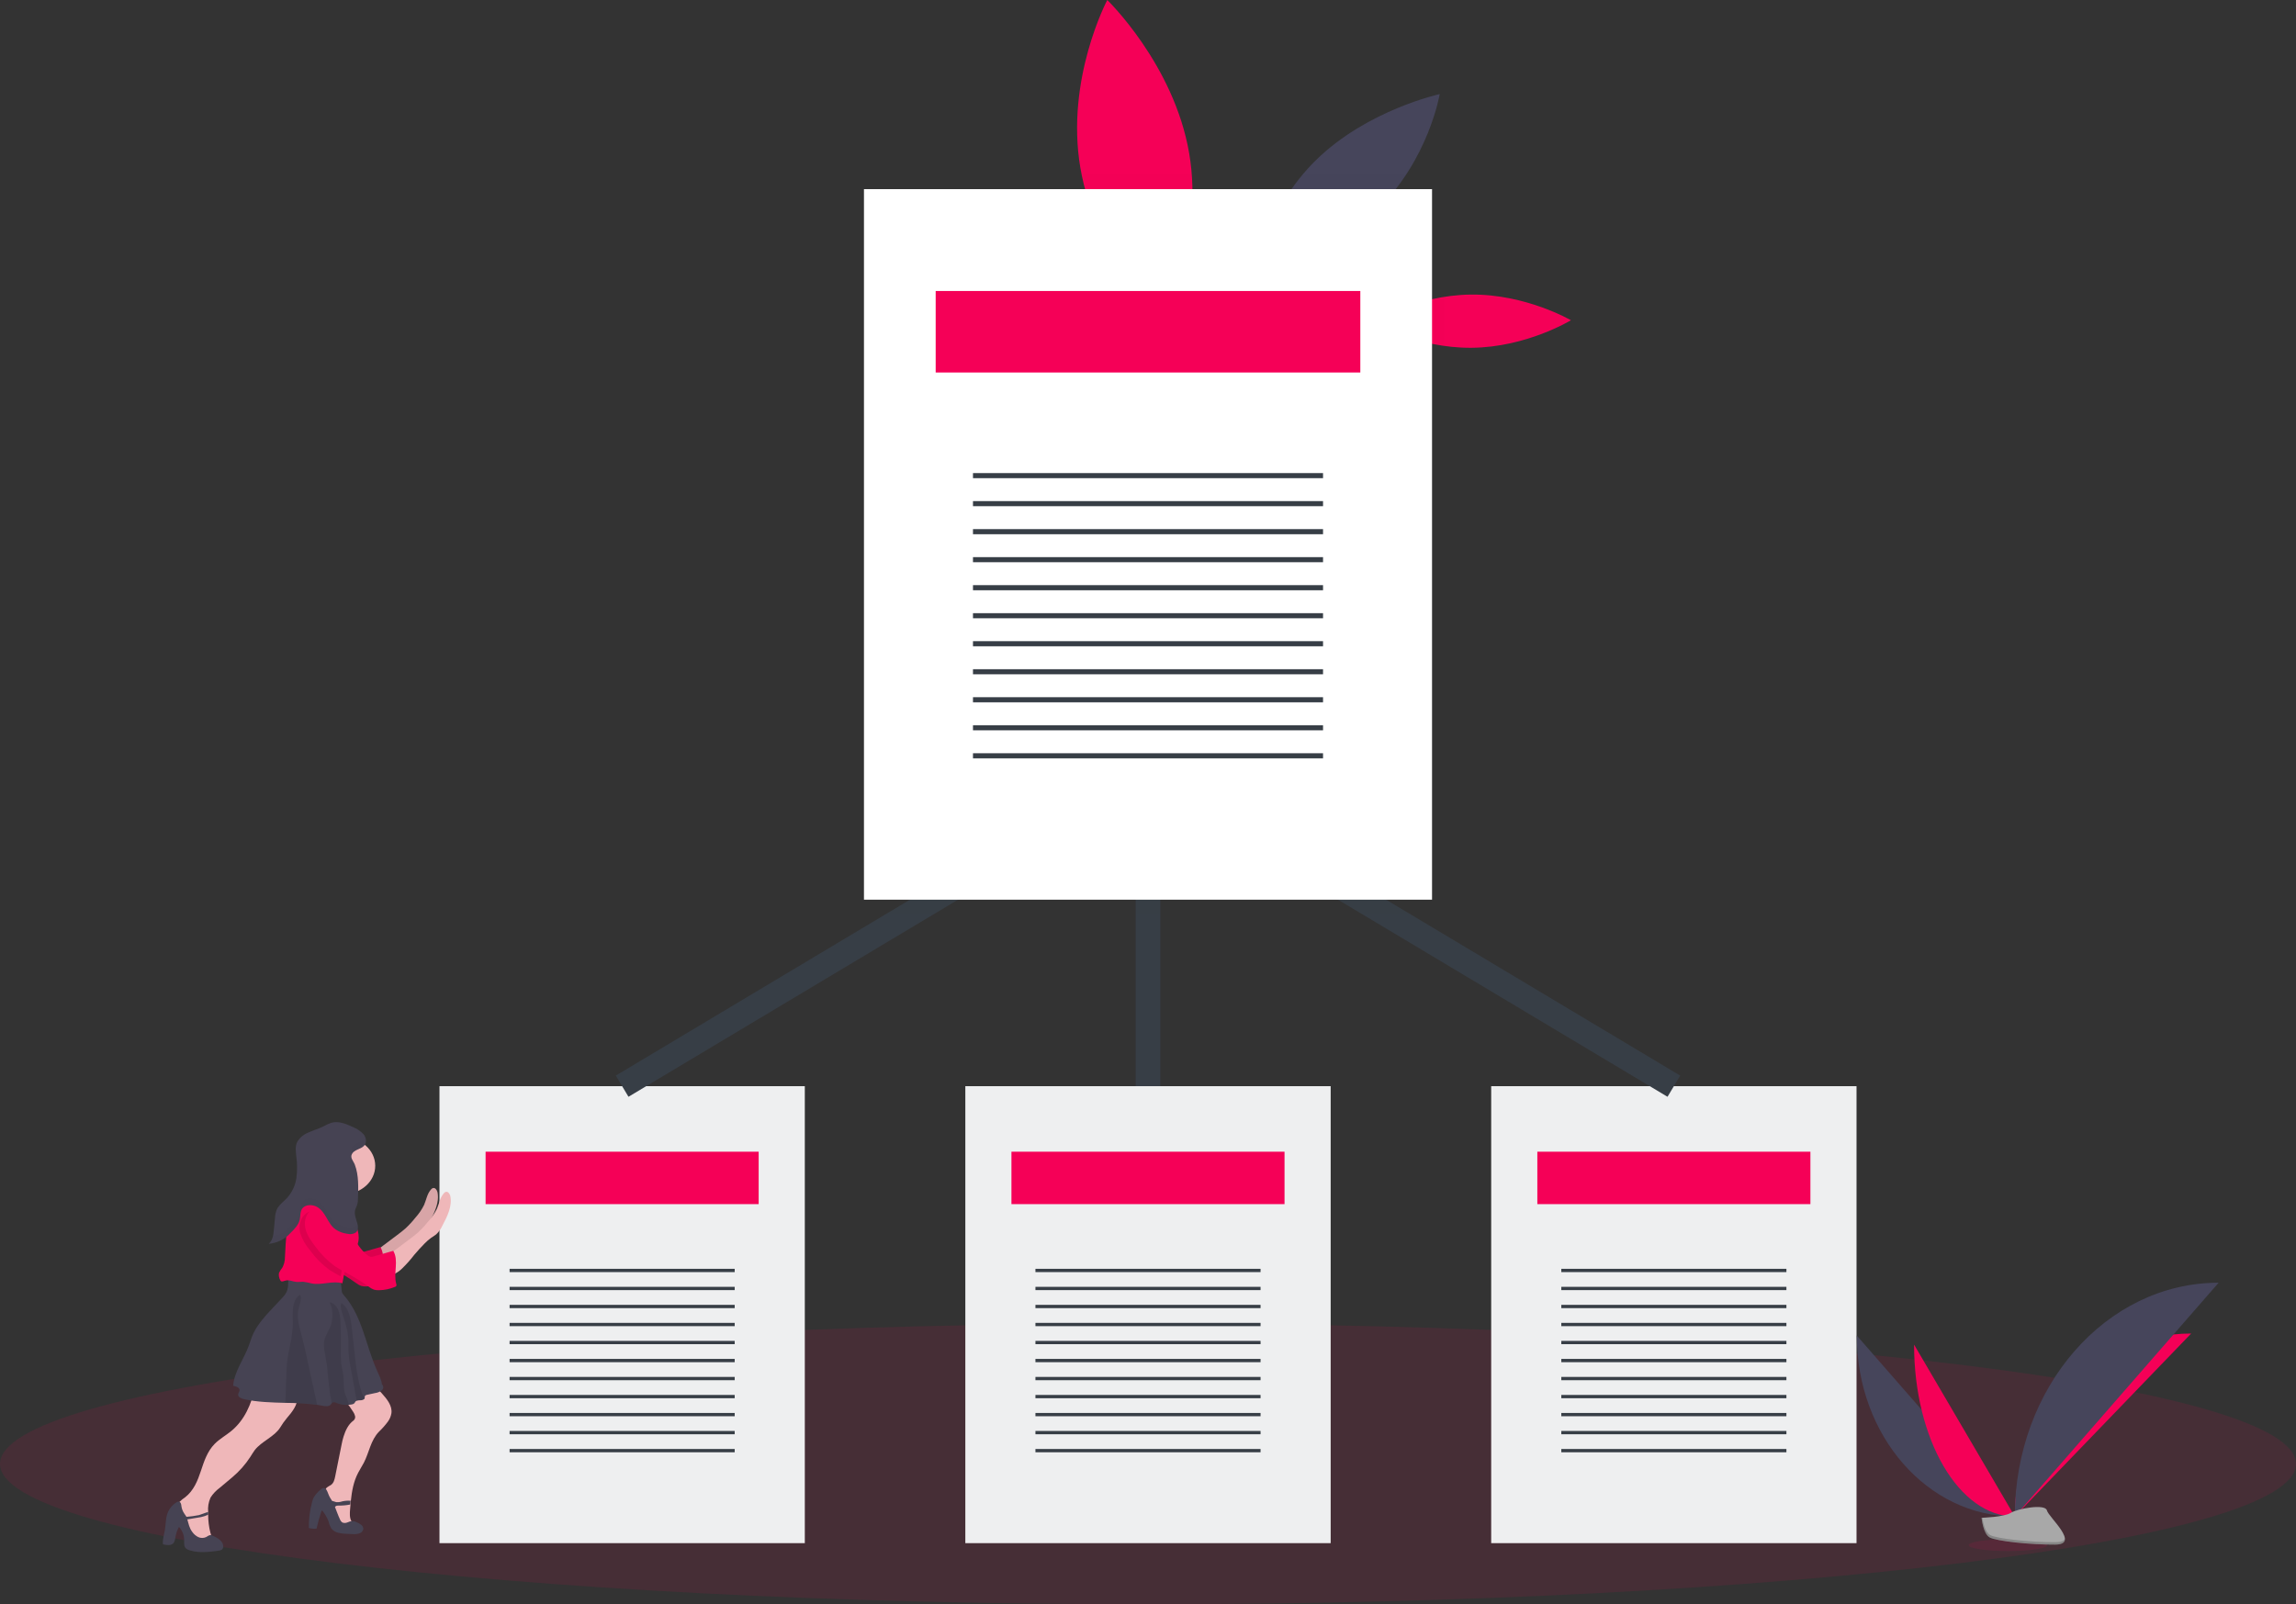 <svg width="93" height="65" viewBox="0 0 93 65" fill="none" xmlns="http://www.w3.org/2000/svg">
<rect x="0" y="0" width="93" height="65" fill="#333333" stroke="none"/>
<path d="M48.168 6.21C48.782 9.803 47.078 13.013 47.078 13.013C47.078 13.013 44.375 10.398 43.761 6.804C43.147 3.21 44.851 0 44.851 0C44.851 0 47.554 2.614 48.168 6.21Z" fill="#F50057"/>
<path d="M59.584 11.935C61.812 11.913 63.631 12.975 63.631 12.975C63.631 12.975 61.839 14.071 59.611 14.091C57.383 14.113 55.564 13.052 55.564 13.052C55.564 13.052 57.357 11.957 59.584 11.935Z" fill="#F50057"/>
<path d="M53.32 6.472C51.246 8.496 50.808 11.14 50.808 11.14C50.808 11.14 53.73 10.503 55.803 8.479C57.875 6.455 58.316 3.812 58.316 3.812C58.316 3.812 55.393 4.449 53.32 6.472Z" fill="#46455B"/>
<path opacity="0.1" d="M46.5 65C72.181 65 93 62.454 93 59.312C93 56.171 72.181 53.625 46.5 53.625C20.819 53.625 0 56.171 0 59.312C0 62.454 20.819 65 46.5 65Z" fill="#F50057"/>
<path d="M18.918 44.008H32.599V62.523H17.801V44.008H18.918Z" fill="#EEEFF0"/>
<path d="M30.73 46.663H19.669V48.787H30.73V46.663Z" fill="#F50057"/>
<path d="M29.759 51.408H20.641V51.541H29.759V51.408Z" fill="#373E46"/>
<path d="M29.759 52.138H20.641V52.271H29.759V52.138Z" fill="#373E46"/>
<path d="M29.759 52.868H20.641V53.001H29.759V52.868Z" fill="#373E46"/>
<path d="M29.759 53.598H20.641V53.731H29.759V53.598Z" fill="#373E46"/>
<path d="M29.759 54.328H20.641V54.461H29.759V54.328Z" fill="#373E46"/>
<path d="M29.759 55.058H20.641V55.191H29.759V55.058Z" fill="#373E46"/>
<path d="M29.759 55.788H20.641V55.921H29.759V55.788Z" fill="#373E46"/>
<path d="M29.759 56.518H20.641V56.651H29.759V56.518Z" fill="#373E46"/>
<path d="M29.759 57.248H20.641V57.381H29.759V57.248Z" fill="#373E46"/>
<path d="M29.759 57.977H20.641V58.111H29.759V57.977Z" fill="#373E46"/>
<path d="M29.759 58.708H20.641V58.841H29.759V58.708Z" fill="#373E46"/>
<path d="M40.218 44.008H53.899V62.523H39.101V44.008H40.218Z" fill="#EEEFF0"/>
<path d="M52.03 46.663H40.969V48.787H52.03V46.663Z" fill="#F50057"/>
<path d="M51.059 51.408H41.941V51.541H51.059V51.408Z" fill="#373E46"/>
<path d="M51.059 52.138H41.941V52.271H51.059V52.138Z" fill="#373E46"/>
<path d="M51.059 52.868H41.941V53.001H51.059V52.868Z" fill="#373E46"/>
<path d="M51.059 53.598H41.941V53.731H51.059V53.598Z" fill="#373E46"/>
<path d="M51.059 54.328H41.941V54.461H51.059V54.328Z" fill="#373E46"/>
<path d="M51.059 55.058H41.941V55.191H51.059V55.058Z" fill="#373E46"/>
<path d="M51.059 55.788H41.941V55.921H51.059V55.788Z" fill="#373E46"/>
<path d="M51.059 56.518H41.941V56.651H51.059V56.518Z" fill="#373E46"/>
<path d="M51.059 57.248H41.941V57.381H51.059V57.248Z" fill="#373E46"/>
<path d="M51.059 57.977H41.941V58.111H51.059V57.977Z" fill="#373E46"/>
<path d="M51.059 58.708H41.941V58.841H51.059V58.708Z" fill="#373E46"/>
<path d="M61.518 44.008H75.199V62.523H60.401V44.008H61.518Z" fill="#EEEFF0"/>
<path d="M73.331 46.663H62.27V48.787H73.331V46.663Z" fill="#F50057"/>
<path d="M72.359 51.408H63.241V51.541H72.359V51.408Z" fill="#373E46"/>
<path d="M72.359 52.138H63.241V52.271H72.359V52.138Z" fill="#373E46"/>
<path d="M72.359 52.868H63.241V53.001H72.359V52.868Z" fill="#373E46"/>
<path d="M72.359 53.598H63.241V53.731H72.359V53.598Z" fill="#373E46"/>
<path d="M72.359 54.328H63.241V54.461H72.359V54.328Z" fill="#373E46"/>
<path d="M72.359 55.058H63.241V55.191H72.359V55.058Z" fill="#373E46"/>
<path d="M72.359 55.788H63.241V55.921H72.359V55.788Z" fill="#373E46"/>
<path d="M72.359 56.518H63.241V56.651H72.359V56.518Z" fill="#373E46"/>
<path d="M72.359 57.248H63.241V57.381H72.359V57.248Z" fill="#373E46"/>
<path d="M72.359 57.977H63.241V58.111H72.359V57.977Z" fill="#373E46"/>
<path d="M72.359 58.708H63.241V58.841H72.359V58.708Z" fill="#373E46"/>
<path d="M46.5 44.008V31.267L25.2 44.008" stroke="#373E46" stroke-miterlimit="10"/>
<path d="M67.8 44.008L46.5 31.267" stroke="#373E46" stroke-miterlimit="10"/>
<g opacity="0.1">
<path opacity="0.1" d="M36.322 7.058H34.512V37.057H58.488V7.058H36.322Z" fill="black"/>
</g>
<path d="M36.732 7.663H58.005V36.452H34.995V7.663H36.732Z" fill="white"/>
<path d="M55.1 11.79H37.9V15.092H55.1V11.79Z" fill="#F50057"/>
<path d="M53.59 19.168H39.411V19.374H53.59V19.168Z" fill="#373E46"/>
<path d="M53.59 20.303H39.411V20.509H53.59V20.303Z" fill="#373E46"/>
<path d="M53.59 21.438H39.411V21.645H53.59V21.438Z" fill="#373E46"/>
<path d="M53.59 22.573H39.411V22.779H53.59V22.573Z" fill="#373E46"/>
<path d="M53.59 23.708H39.411V23.915H53.59V23.708Z" fill="#373E46"/>
<path d="M53.59 24.844H39.411V25.05H53.59V24.844Z" fill="#373E46"/>
<path d="M53.59 25.978H39.411V26.185H53.59V25.978Z" fill="#373E46"/>
<path d="M53.59 27.114H39.411V27.32H53.59V27.114Z" fill="#373E46"/>
<path d="M53.59 28.248H39.411V28.455H53.59V28.248Z" fill="#373E46"/>
<path d="M53.59 29.384H39.411V29.59H53.59V29.384Z" fill="#373E46"/>
<path d="M53.59 30.519H39.411V30.725H53.59V30.519Z" fill="#373E46"/>
<path d="M12.046 56.603C12.062 56.925 11.832 57.208 11.613 57.464C11.514 57.584 11.425 57.71 11.347 57.841C11.109 58.216 10.598 58.395 10.321 58.75C10.254 58.837 10.203 58.931 10.143 59.022C9.943 59.334 9.691 59.618 9.396 59.865L8.9 60.281C8.75 60.391 8.623 60.526 8.528 60.677C8.445 60.863 8.412 61.064 8.432 61.263V61.329C8.432 61.344 8.432 61.359 8.432 61.374C8.432 61.618 8.462 61.862 8.522 62.1C8.555 62.173 8.56 62.254 8.537 62.329C8.514 62.366 8.482 62.398 8.444 62.424C8.406 62.449 8.363 62.467 8.316 62.476C8.221 62.511 8.115 62.518 8.015 62.494C7.921 62.456 7.843 62.393 7.789 62.315C7.497 61.958 7.379 61.517 7.205 61.105C7.19 61.061 7.189 61.014 7.201 60.969C7.213 60.924 7.237 60.883 7.272 60.849C7.341 60.781 7.417 60.719 7.5 60.664C7.845 60.396 8.006 59.992 8.135 59.603C8.265 59.213 8.394 58.806 8.696 58.5C8.891 58.302 9.15 58.159 9.366 57.981C9.911 57.534 10.184 56.883 10.322 56.238C10.489 56.21 10.66 56.208 10.827 56.233L11.719 56.337C11.817 56.339 11.912 56.372 11.984 56.43C12.026 56.48 12.047 56.541 12.046 56.603Z" fill="#EFB7B9"/>
<path d="M15.855 57.257C15.836 57.376 15.789 57.491 15.716 57.593C15.608 57.74 15.487 57.878 15.352 58.006C15.012 58.353 14.954 58.848 14.737 59.266C14.667 59.402 14.579 59.53 14.508 59.67C14.321 60.025 14.252 60.416 14.211 60.81C14.206 60.86 14.201 60.911 14.197 60.962C14.194 61.012 14.186 61.087 14.181 61.149C14.167 61.31 14.155 61.486 14.233 61.632C14.274 61.713 14.34 61.773 14.342 61.857C14.208 61.974 13.979 61.96 13.823 61.866C13.674 61.763 13.56 61.626 13.493 61.469C13.35 61.191 13.245 60.897 13.184 60.596C13.16 60.483 13.149 60.348 13.242 60.266C13.293 60.23 13.348 60.197 13.404 60.167C13.518 60.087 13.55 59.949 13.576 59.823C13.663 59.388 13.751 58.953 13.838 58.519C13.858 58.412 13.883 58.307 13.916 58.203C13.99 57.97 14.104 57.71 14.316 57.557C14.344 57.535 14.364 57.507 14.376 57.475C14.387 57.444 14.39 57.41 14.383 57.378C14.368 57.313 14.34 57.251 14.3 57.195C14.142 56.943 13.952 56.69 13.664 56.55C13.96 56.329 14.299 56.157 14.663 56.042C14.727 56.015 14.798 56.004 14.868 56.011C14.906 56.018 14.942 56.031 14.975 56.049C15.165 56.155 15.331 56.292 15.465 56.452C15.677 56.687 15.894 56.959 15.855 57.257Z" fill="#EFB7B9"/>
<path d="M8.913 62.399C8.825 62.325 8.723 62.264 8.611 62.221C8.586 62.208 8.558 62.199 8.529 62.196C8.459 62.196 8.407 62.249 8.348 62.277C8.299 62.3 8.244 62.312 8.189 62.312C8.133 62.312 8.079 62.3 8.03 62.277C7.933 62.228 7.852 62.159 7.794 62.076C7.666 61.909 7.641 61.743 7.588 61.56L8.143 61.467C8.244 61.446 8.341 61.413 8.433 61.37C8.433 61.355 8.433 61.34 8.433 61.325V61.259C8.33 61.285 8.113 61.375 8.062 61.386C7.894 61.419 7.725 61.443 7.555 61.457C7.528 61.41 7.49 61.37 7.464 61.324C7.402 61.233 7.362 61.13 7.348 61.024C7.346 60.982 7.337 60.94 7.32 60.901C7.312 60.881 7.296 60.865 7.276 60.854C7.255 60.843 7.231 60.838 7.208 60.84C7.19 60.844 7.173 60.852 7.158 60.862C7.002 60.958 6.882 61.092 6.811 61.248C6.707 61.478 6.72 61.736 6.681 61.982C6.649 62.167 6.586 62.35 6.597 62.536C6.596 62.546 6.6 62.556 6.606 62.565C6.615 62.573 6.627 62.578 6.64 62.579C6.756 62.602 6.889 62.622 6.983 62.558C7.076 62.494 7.09 62.373 7.108 62.269C7.132 62.129 7.179 61.993 7.249 61.865C7.392 62.021 7.467 62.218 7.459 62.419C7.459 62.529 7.445 62.656 7.53 62.736C7.572 62.772 7.623 62.798 7.679 62.812C7.793 62.847 7.911 62.87 8.032 62.88C8.25 62.891 8.469 62.881 8.685 62.85C8.753 62.843 8.822 62.835 8.889 62.822C8.924 62.816 8.956 62.804 8.985 62.786C9.016 62.761 9.036 62.726 9.041 62.689C9.046 62.635 9.037 62.581 9.015 62.531C8.993 62.481 8.958 62.436 8.913 62.399Z" fill="#464353"/>
<path d="M14.633 61.782C14.579 61.739 14.518 61.704 14.452 61.678C14.399 61.649 14.339 61.631 14.276 61.627C14.207 61.633 14.139 61.651 14.077 61.681C14.046 61.695 14.011 61.703 13.976 61.705C13.941 61.706 13.906 61.701 13.873 61.689C13.825 61.657 13.789 61.612 13.772 61.561C13.694 61.4 13.636 61.224 13.568 61.056C13.584 61.034 13.607 61.017 13.635 61.007C13.656 61.001 13.678 60.999 13.701 61C13.865 61.004 14.03 60.99 14.19 60.957C14.19 60.906 14.199 60.856 14.204 60.806C14.089 60.796 13.973 60.805 13.861 60.831C13.784 60.858 13.701 60.868 13.619 60.861C13.563 60.851 13.509 60.82 13.454 60.814C13.429 60.771 13.401 60.733 13.374 60.688C13.306 60.581 13.283 60.456 13.217 60.351C13.207 60.333 13.192 60.318 13.173 60.306C13.155 60.295 13.133 60.289 13.11 60.287C13.086 60.29 13.063 60.297 13.042 60.308C13.021 60.319 13.003 60.334 12.989 60.351C12.871 60.445 12.774 60.557 12.702 60.681C12.675 60.739 12.654 60.799 12.64 60.861C12.549 61.204 12.505 61.556 12.51 61.909C12.611 61.937 12.717 61.947 12.822 61.935C12.875 61.698 12.941 61.463 13.019 61.23C13.019 61.225 13.021 61.221 13.023 61.218C13.026 61.214 13.029 61.211 13.033 61.208C13.05 61.2 13.068 61.216 13.078 61.231C13.172 61.356 13.249 61.491 13.306 61.634C13.328 61.738 13.368 61.838 13.423 61.932C13.494 62.018 13.596 62.08 13.712 62.106C13.828 62.132 13.947 62.146 14.067 62.147L14.248 62.155C14.344 62.165 14.441 62.158 14.534 62.135C14.581 62.123 14.623 62.1 14.655 62.068C14.687 62.035 14.708 61.996 14.716 61.953C14.717 61.921 14.71 61.889 14.696 61.86C14.681 61.83 14.66 61.804 14.633 61.782Z" fill="#464353"/>
<path d="M15.465 56.332C15.385 56.392 15.288 56.431 15.184 56.444L14.876 56.511C14.859 56.513 14.841 56.517 14.826 56.524C14.81 56.532 14.796 56.542 14.786 56.554C14.768 56.583 14.78 56.619 14.772 56.65C14.769 56.663 14.762 56.674 14.753 56.684C14.709 56.718 14.652 56.736 14.594 56.734C14.543 56.732 14.493 56.739 14.445 56.754C14.425 56.762 14.408 56.774 14.395 56.79C14.38 56.81 14.372 56.835 14.356 56.853C14.328 56.88 14.291 56.898 14.25 56.903C14.208 56.911 14.165 56.917 14.122 56.92C13.951 56.934 13.779 56.906 13.624 56.84C13.588 56.817 13.543 56.808 13.5 56.813C13.474 56.821 13.452 56.837 13.438 56.857C13.422 56.879 13.405 56.9 13.386 56.92C13.307 56.996 13.169 56.976 13.056 56.955C12.985 56.941 12.914 56.93 12.843 56.919C12.416 56.867 11.987 56.84 11.556 56.839C10.998 56.824 10.44 56.81 9.9 56.693C9.782 56.668 9.64 56.612 9.646 56.5C9.646 56.439 9.704 56.386 9.704 56.325C9.704 56.221 9.56 56.164 9.444 56.148C9.486 55.577 9.872 55.078 10.073 54.535C10.123 54.4 10.164 54.262 10.216 54.132C10.461 53.532 10.998 53.07 11.445 52.57C11.514 52.501 11.57 52.422 11.612 52.337C11.651 52.235 11.671 52.129 11.671 52.021L11.696 51.645C12.351 51.605 13.008 51.641 13.652 51.753C13.695 51.757 13.734 51.774 13.764 51.802C13.778 51.822 13.786 51.845 13.788 51.868C13.814 52.005 13.831 52.144 13.841 52.282C13.842 52.313 13.847 52.343 13.856 52.373C13.873 52.41 13.897 52.445 13.926 52.475C14.305 52.902 14.531 53.424 14.713 53.95C14.895 54.477 15.039 55.012 15.268 55.524C15.346 55.7 15.45 55.899 15.47 56.088C15.505 56.121 15.525 56.165 15.524 56.211C15.523 56.256 15.502 56.3 15.465 56.332Z" fill="#464353"/>
<path opacity="0.1" d="M12.847 56.917C12.42 56.865 11.99 56.838 11.56 56.837L11.595 55.776C11.603 55.541 11.611 55.306 11.643 55.073C11.688 54.741 11.778 54.416 11.825 54.085C11.851 53.895 11.863 53.704 11.86 53.512C11.848 53.318 11.854 53.123 11.878 52.93C11.908 52.769 11.986 52.549 12.151 52.462C12.261 52.596 12.092 52.969 12.073 53.129C12.032 53.462 12.133 53.793 12.22 54.118C12.324 54.508 12.41 54.903 12.492 55.297C12.612 55.836 12.73 56.376 12.847 56.917Z" fill="black"/>
<path opacity="0.1" d="M14.126 56.92C13.954 56.934 13.782 56.906 13.628 56.84C13.592 56.817 13.547 56.808 13.503 56.813C13.478 56.822 13.456 56.837 13.442 56.858C13.295 56.242 13.304 55.599 13.187 54.977C13.146 54.754 13.089 54.528 13.137 54.308C13.189 54.071 13.357 53.867 13.422 53.633C13.457 53.479 13.47 53.322 13.459 53.165C13.45 53.026 13.412 52.889 13.346 52.762C13.5 52.784 13.625 52.918 13.687 53.039C13.753 53.191 13.787 53.352 13.787 53.514C13.811 53.906 13.815 54.297 13.809 54.689C13.8 54.872 13.805 55.055 13.822 55.237C13.845 55.416 13.895 55.592 13.913 55.772C13.932 55.988 13.904 56.209 13.963 56.417C14.008 56.585 14.112 56.754 14.126 56.92Z" fill="black"/>
<path opacity="0.1" d="M14.756 56.684C14.713 56.718 14.655 56.736 14.597 56.734C14.547 56.732 14.496 56.739 14.448 56.754L14.192 55.349C14.157 55.177 14.132 55.003 14.119 54.828C14.108 54.626 14.125 54.425 14.11 54.221C14.081 53.974 14.028 53.729 13.952 53.49C13.912 53.347 13.731 52.919 13.832 52.799C13.992 52.89 14.089 53.085 14.142 53.241C14.198 53.422 14.233 53.608 14.248 53.794C14.288 54.155 14.328 54.516 14.369 54.878C14.437 55.478 14.506 56.087 14.742 56.652C14.747 56.661 14.752 56.673 14.756 56.684Z" fill="black"/>
<path d="M16.095 50.035C16.209 49.95 16.323 49.863 16.428 49.769C16.576 49.63 16.712 49.482 16.836 49.325C16.975 49.17 17.091 48.999 17.18 48.817C17.271 48.605 17.302 48.363 17.464 48.188C17.482 48.165 17.508 48.147 17.537 48.137C17.628 48.111 17.698 48.217 17.719 48.298C17.805 48.713 17.6 49.128 17.399 49.508C17.341 49.638 17.256 49.757 17.149 49.859C17.086 49.907 17.02 49.952 16.952 49.994C16.851 50.067 16.758 50.148 16.674 50.236C16.53 50.381 16.392 50.532 16.262 50.688C16.11 50.887 15.942 51.075 15.758 51.252C15.573 51.429 15.329 51.549 15.061 51.592C15.137 51.583 15.112 51.184 15.103 51.134C15.092 51.061 15.035 50.973 15.033 50.904C15.033 50.817 15.072 50.804 15.153 50.743L16.095 50.035Z" fill="#EFB7B9"/>
<path opacity="0.1" d="M16.095 50.035C16.209 49.95 16.323 49.863 16.428 49.769C16.576 49.63 16.712 49.482 16.836 49.325C16.975 49.17 17.091 48.999 17.18 48.817C17.271 48.605 17.302 48.363 17.464 48.188C17.482 48.165 17.508 48.147 17.537 48.137C17.628 48.111 17.698 48.217 17.719 48.298C17.805 48.713 17.6 49.128 17.399 49.508C17.341 49.638 17.256 49.757 17.149 49.859C17.086 49.907 17.02 49.952 16.952 49.994C16.851 50.067 16.758 50.148 16.674 50.236C16.53 50.381 16.392 50.532 16.262 50.688C16.11 50.887 15.942 51.075 15.758 51.252C15.573 51.429 15.329 51.549 15.061 51.592C15.137 51.583 15.112 51.184 15.103 51.134C15.092 51.061 15.035 50.973 15.033 50.904C15.033 50.817 15.072 50.804 15.153 50.743L16.095 50.035Z" fill="black"/>
<path d="M12.885 47.522C12.885 47.522 12.624 48.675 12.323 48.87C12.023 49.065 13.966 49.291 13.966 49.291C13.966 49.291 14.01 48.371 14.528 47.948C15.047 47.525 12.885 47.522 12.885 47.522Z" fill="#EFB7B9"/>
<path d="M12.369 48.753C12.24 48.769 12.122 48.827 12.036 48.914C11.833 49.109 11.792 49.406 11.862 49.665C11.948 49.92 12.086 50.16 12.27 50.371C12.481 50.664 12.742 50.926 13.043 51.149C13.21 51.257 13.385 51.356 13.565 51.448C13.863 51.611 14.15 51.79 14.424 51.984C14.484 52.032 14.553 52.071 14.627 52.099C14.691 52.117 14.758 52.125 14.825 52.122C15.052 52.12 15.276 52.074 15.481 51.986C15.5 51.98 15.517 51.969 15.53 51.955C15.537 51.94 15.541 51.924 15.541 51.908C15.541 51.892 15.537 51.876 15.53 51.861C15.408 51.424 15.643 50.927 15.409 50.527C15.156 50.599 14.877 50.678 14.624 50.752C14.585 50.766 14.543 50.772 14.501 50.77C14.451 50.761 14.405 50.739 14.368 50.706C14.096 50.495 13.92 50.2 13.762 49.91C13.604 49.62 13.45 49.319 13.203 49.083C12.956 48.846 12.73 48.719 12.369 48.753Z" fill="#F50057"/>
<path opacity="0.1" d="M12.369 48.753C12.24 48.769 12.122 48.827 12.036 48.914C11.833 49.109 11.792 49.406 11.862 49.665C11.948 49.92 12.086 50.16 12.27 50.371C12.481 50.664 12.742 50.926 13.043 51.149C13.21 51.257 13.385 51.356 13.565 51.448C13.863 51.611 14.15 51.79 14.424 51.984C14.484 52.032 14.553 52.071 14.627 52.099C14.691 52.117 14.758 52.125 14.825 52.122C15.052 52.12 15.276 52.074 15.481 51.986C15.5 51.98 15.517 51.969 15.53 51.955C15.537 51.94 15.541 51.924 15.541 51.908C15.541 51.892 15.537 51.876 15.53 51.861C15.408 51.424 15.643 50.927 15.409 50.527C15.156 50.599 14.877 50.678 14.624 50.752C14.585 50.766 14.543 50.772 14.501 50.77C14.451 50.761 14.405 50.739 14.368 50.706C14.096 50.495 13.92 50.2 13.762 49.91C13.604 49.62 13.45 49.319 13.203 49.083C12.956 48.846 12.73 48.719 12.369 48.753Z" fill="black"/>
<path d="M13.902 48.386C14.618 48.386 15.199 47.87 15.199 47.234C15.199 46.598 14.618 46.083 13.902 46.083C13.186 46.083 12.605 46.598 12.605 47.234C12.605 47.87 13.186 48.386 13.902 48.386Z" fill="#EFB7B9"/>
<path d="M14.42 50.55V50.554C14.344 50.678 14.233 50.782 14.155 50.904C14.076 51.047 14.021 51.2 13.995 51.358C13.97 51.463 13.948 51.568 13.928 51.674C13.909 51.779 13.889 51.887 13.87 51.996C13.479 51.879 13.045 52.077 12.639 52.004C12.52 51.972 12.399 51.948 12.276 51.932C12.185 51.932 12.094 51.946 12.003 51.939C11.853 51.926 11.704 51.842 11.561 51.885C11.497 51.904 11.418 51.945 11.372 51.9C11.361 51.888 11.353 51.875 11.348 51.861C11.301 51.773 11.284 51.675 11.3 51.578C11.334 51.502 11.38 51.429 11.435 51.363C11.505 51.233 11.541 51.092 11.541 50.948C11.567 50.578 11.566 50.204 11.632 49.838C11.697 49.472 11.844 49.108 12.123 48.831C12.252 48.687 12.437 48.592 12.642 48.565C13.392 48.511 13.998 48.878 14.325 49.461C14.519 49.798 14.622 50.215 14.42 50.55Z" fill="#F50057"/>
<path d="M16.614 50.189C16.728 50.103 16.843 50.017 16.947 49.922C17.095 49.783 17.231 49.636 17.355 49.48C17.495 49.324 17.611 49.152 17.7 48.97C17.791 48.758 17.821 48.517 17.983 48.342C18.001 48.319 18.027 48.301 18.056 48.291C18.147 48.265 18.217 48.371 18.238 48.452C18.328 48.867 18.118 49.283 17.917 49.662C17.86 49.792 17.775 49.911 17.667 50.013C17.607 50.063 17.536 50.103 17.47 50.147C17.369 50.22 17.276 50.301 17.192 50.389C17.048 50.535 16.911 50.686 16.78 50.841C16.628 51.04 16.46 51.228 16.277 51.405C16.091 51.583 15.846 51.702 15.579 51.746C15.656 51.737 15.63 51.337 15.622 51.288C15.594 51.212 15.571 51.136 15.552 51.059C15.552 50.971 15.59 50.958 15.671 50.897L16.614 50.189Z" fill="#EFB7B9"/>
<path opacity="0.1" d="M14.29 50.588V50.593C14.215 50.717 14.102 50.82 14.025 50.943C13.945 51.086 13.891 51.239 13.864 51.397C13.841 51.502 13.818 51.607 13.798 51.712C13.641 51.633 13.49 51.546 13.344 51.452C13.043 51.23 12.781 50.968 12.57 50.675C12.387 50.463 12.248 50.224 12.162 49.968C12.092 49.709 12.133 49.413 12.338 49.217C12.424 49.131 12.541 49.076 12.669 49.06C13.033 49.026 13.26 49.15 13.507 49.383C13.754 49.616 13.907 49.919 14.065 50.21C14.136 50.34 14.208 50.467 14.29 50.588Z" fill="black"/>
<path d="M12.887 48.906C12.758 48.923 12.641 48.98 12.556 49.067C12.351 49.262 12.31 49.559 12.381 49.818C12.452 50.077 12.617 50.302 12.788 50.524C13 50.817 13.261 51.079 13.562 51.302C13.729 51.41 13.903 51.509 14.083 51.6C14.382 51.763 14.669 51.942 14.942 52.136C15.002 52.185 15.071 52.224 15.146 52.252C15.21 52.27 15.277 52.278 15.345 52.275C15.572 52.273 15.795 52.226 16 52.139C16.02 52.133 16.037 52.122 16.049 52.108C16.056 52.093 16.06 52.077 16.06 52.061C16.06 52.045 16.056 52.029 16.049 52.014C15.928 51.576 16.163 51.079 15.929 50.679L15.143 50.904C15.104 50.918 15.062 50.925 15.02 50.923C14.97 50.913 14.924 50.891 14.888 50.859C14.615 50.648 14.439 50.353 14.281 50.062C14.123 49.771 13.97 49.472 13.723 49.236C13.475 48.999 13.248 48.87 12.887 48.906Z" fill="#F50057"/>
<path d="M14.74 46.429C14.866 46.303 14.839 46.097 14.729 45.959C14.607 45.828 14.451 45.724 14.275 45.655C14.007 45.529 13.699 45.407 13.411 45.494C13.301 45.534 13.195 45.583 13.095 45.64C12.905 45.734 12.694 45.794 12.5 45.882C12.298 45.961 12.133 46.1 12.035 46.276C11.953 46.45 11.978 46.648 12 46.84C12.042 47.131 12.044 47.426 12.007 47.718C11.968 48.012 11.841 48.29 11.638 48.525C11.492 48.686 11.298 48.816 11.21 49.008C11.167 49.118 11.143 49.233 11.138 49.349L11.091 49.844C11.073 50.041 11.045 50.257 10.884 50.395C11.054 50.379 11.219 50.333 11.369 50.259C11.519 50.185 11.65 50.086 11.756 49.966C11.92 49.804 12.091 49.633 12.14 49.421C12.177 49.259 12.146 49.081 12.255 48.951C12.383 48.798 12.657 48.796 12.838 48.898C13.02 49 13.132 49.174 13.229 49.344C13.326 49.514 13.423 49.692 13.592 49.812C13.73 49.906 13.892 49.966 14.063 49.988C14.119 50.003 14.178 50.007 14.236 50C14.294 49.993 14.349 49.975 14.399 49.947C14.523 49.858 14.51 49.688 14.47 49.551C14.417 49.37 14.334 49.181 14.392 49C14.411 48.94 14.445 48.883 14.466 48.824C14.491 48.737 14.503 48.647 14.501 48.558C14.513 48.108 14.537 47.623 14.372 47.187C14.32 47.048 14.178 46.916 14.251 46.766C14.342 46.575 14.603 46.569 14.74 46.429Z" fill="#464353"/>
<g opacity="0.1">
<path opacity="0.1" d="M12.034 47.2C12.04 46.988 12.03 46.775 12.004 46.563C12.004 46.522 11.994 46.483 11.99 46.438C11.978 46.57 11.983 46.702 12.004 46.833C12.017 46.954 12.028 47.077 12.034 47.2Z" fill="black"/>
<path opacity="0.1" d="M14.4 49.67C14.351 49.698 14.295 49.716 14.237 49.723C14.18 49.73 14.121 49.726 14.065 49.712C13.893 49.689 13.732 49.629 13.594 49.536C13.427 49.415 13.331 49.237 13.231 49.067C13.131 48.898 13.022 48.722 12.84 48.621C12.659 48.52 12.386 48.521 12.257 48.675C12.148 48.804 12.179 48.985 12.142 49.144C12.093 49.357 11.922 49.529 11.758 49.689C11.675 49.777 11.58 49.856 11.477 49.924C11.348 49.997 11.206 50.05 11.056 50.081C11.036 50.196 10.976 50.302 10.886 50.386C11.056 50.371 11.221 50.325 11.371 50.251C11.521 50.177 11.652 50.078 11.758 49.958C11.922 49.796 12.093 49.625 12.142 49.412C12.179 49.251 12.148 49.073 12.257 48.943C12.385 48.79 12.659 48.788 12.84 48.89C13.022 48.991 13.133 49.166 13.231 49.336C13.328 49.506 13.425 49.684 13.594 49.804C13.732 49.897 13.893 49.958 14.065 49.98C14.12 49.995 14.18 49.999 14.238 49.992C14.295 49.985 14.351 49.967 14.4 49.939C14.517 49.858 14.513 49.697 14.479 49.57C14.464 49.609 14.437 49.644 14.4 49.67Z" fill="black"/>
<path opacity="0.1" d="M14.74 46.161C14.603 46.3 14.342 46.307 14.252 46.492C14.237 46.529 14.231 46.569 14.235 46.609C14.239 46.65 14.252 46.688 14.275 46.723C14.379 46.574 14.613 46.562 14.74 46.429C14.783 46.38 14.811 46.322 14.821 46.261C14.831 46.199 14.823 46.136 14.797 46.079C14.784 46.109 14.764 46.137 14.74 46.161Z" fill="black"/>
<path opacity="0.1" d="M14.503 48.281C14.505 48.371 14.493 48.46 14.468 48.547C14.447 48.607 14.413 48.662 14.394 48.723C14.37 48.814 14.37 48.909 14.394 48.999V48.991C14.413 48.932 14.447 48.875 14.468 48.816C14.493 48.729 14.505 48.639 14.503 48.55C14.508 48.37 14.514 48.187 14.511 48.002C14.509 48.096 14.506 48.189 14.503 48.281Z" fill="black"/>
</g>
<path d="M75.21 54.112C75.21 58.163 78.073 61.442 81.61 61.442L75.21 54.112Z" fill="#46455B"/>
<path d="M81.61 61.443C81.61 57.345 84.805 54.03 88.753 54.03L81.61 61.443Z" fill="#F50057"/>
<path d="M77.53 54.479C77.53 58.328 79.355 61.443 81.61 61.443L77.53 54.479Z" fill="#F50057"/>
<path d="M81.61 61.443C81.61 56.207 85.303 51.971 89.866 51.971L81.61 61.443Z" fill="#46455B"/>
<path opacity="0.1" d="M81.333 62.843C82.212 62.843 82.924 62.736 82.924 62.604C82.924 62.472 82.212 62.365 81.333 62.365C80.454 62.365 79.742 62.472 79.742 62.604C79.742 62.736 80.454 62.843 81.333 62.843Z" fill="#F50057"/>
<path d="M80.264 61.495C80.264 61.495 81.172 61.469 81.445 61.297C81.717 61.124 82.841 60.917 82.909 61.194C82.977 61.472 84.271 62.574 83.248 62.582C82.224 62.589 80.866 62.44 80.594 62.292C80.322 62.145 80.264 61.495 80.264 61.495Z" fill="#A8A8A8"/>
<path opacity="0.2" d="M83.267 62.485C82.242 62.492 80.886 62.343 80.613 62.195C80.405 62.083 80.322 61.679 80.294 61.494H80.264C80.264 61.494 80.322 62.144 80.595 62.291C80.868 62.439 82.224 62.588 83.249 62.581C83.545 62.581 83.646 62.485 83.641 62.347C83.6 62.431 83.487 62.483 83.267 62.485Z" fill="black"/>
</svg>
